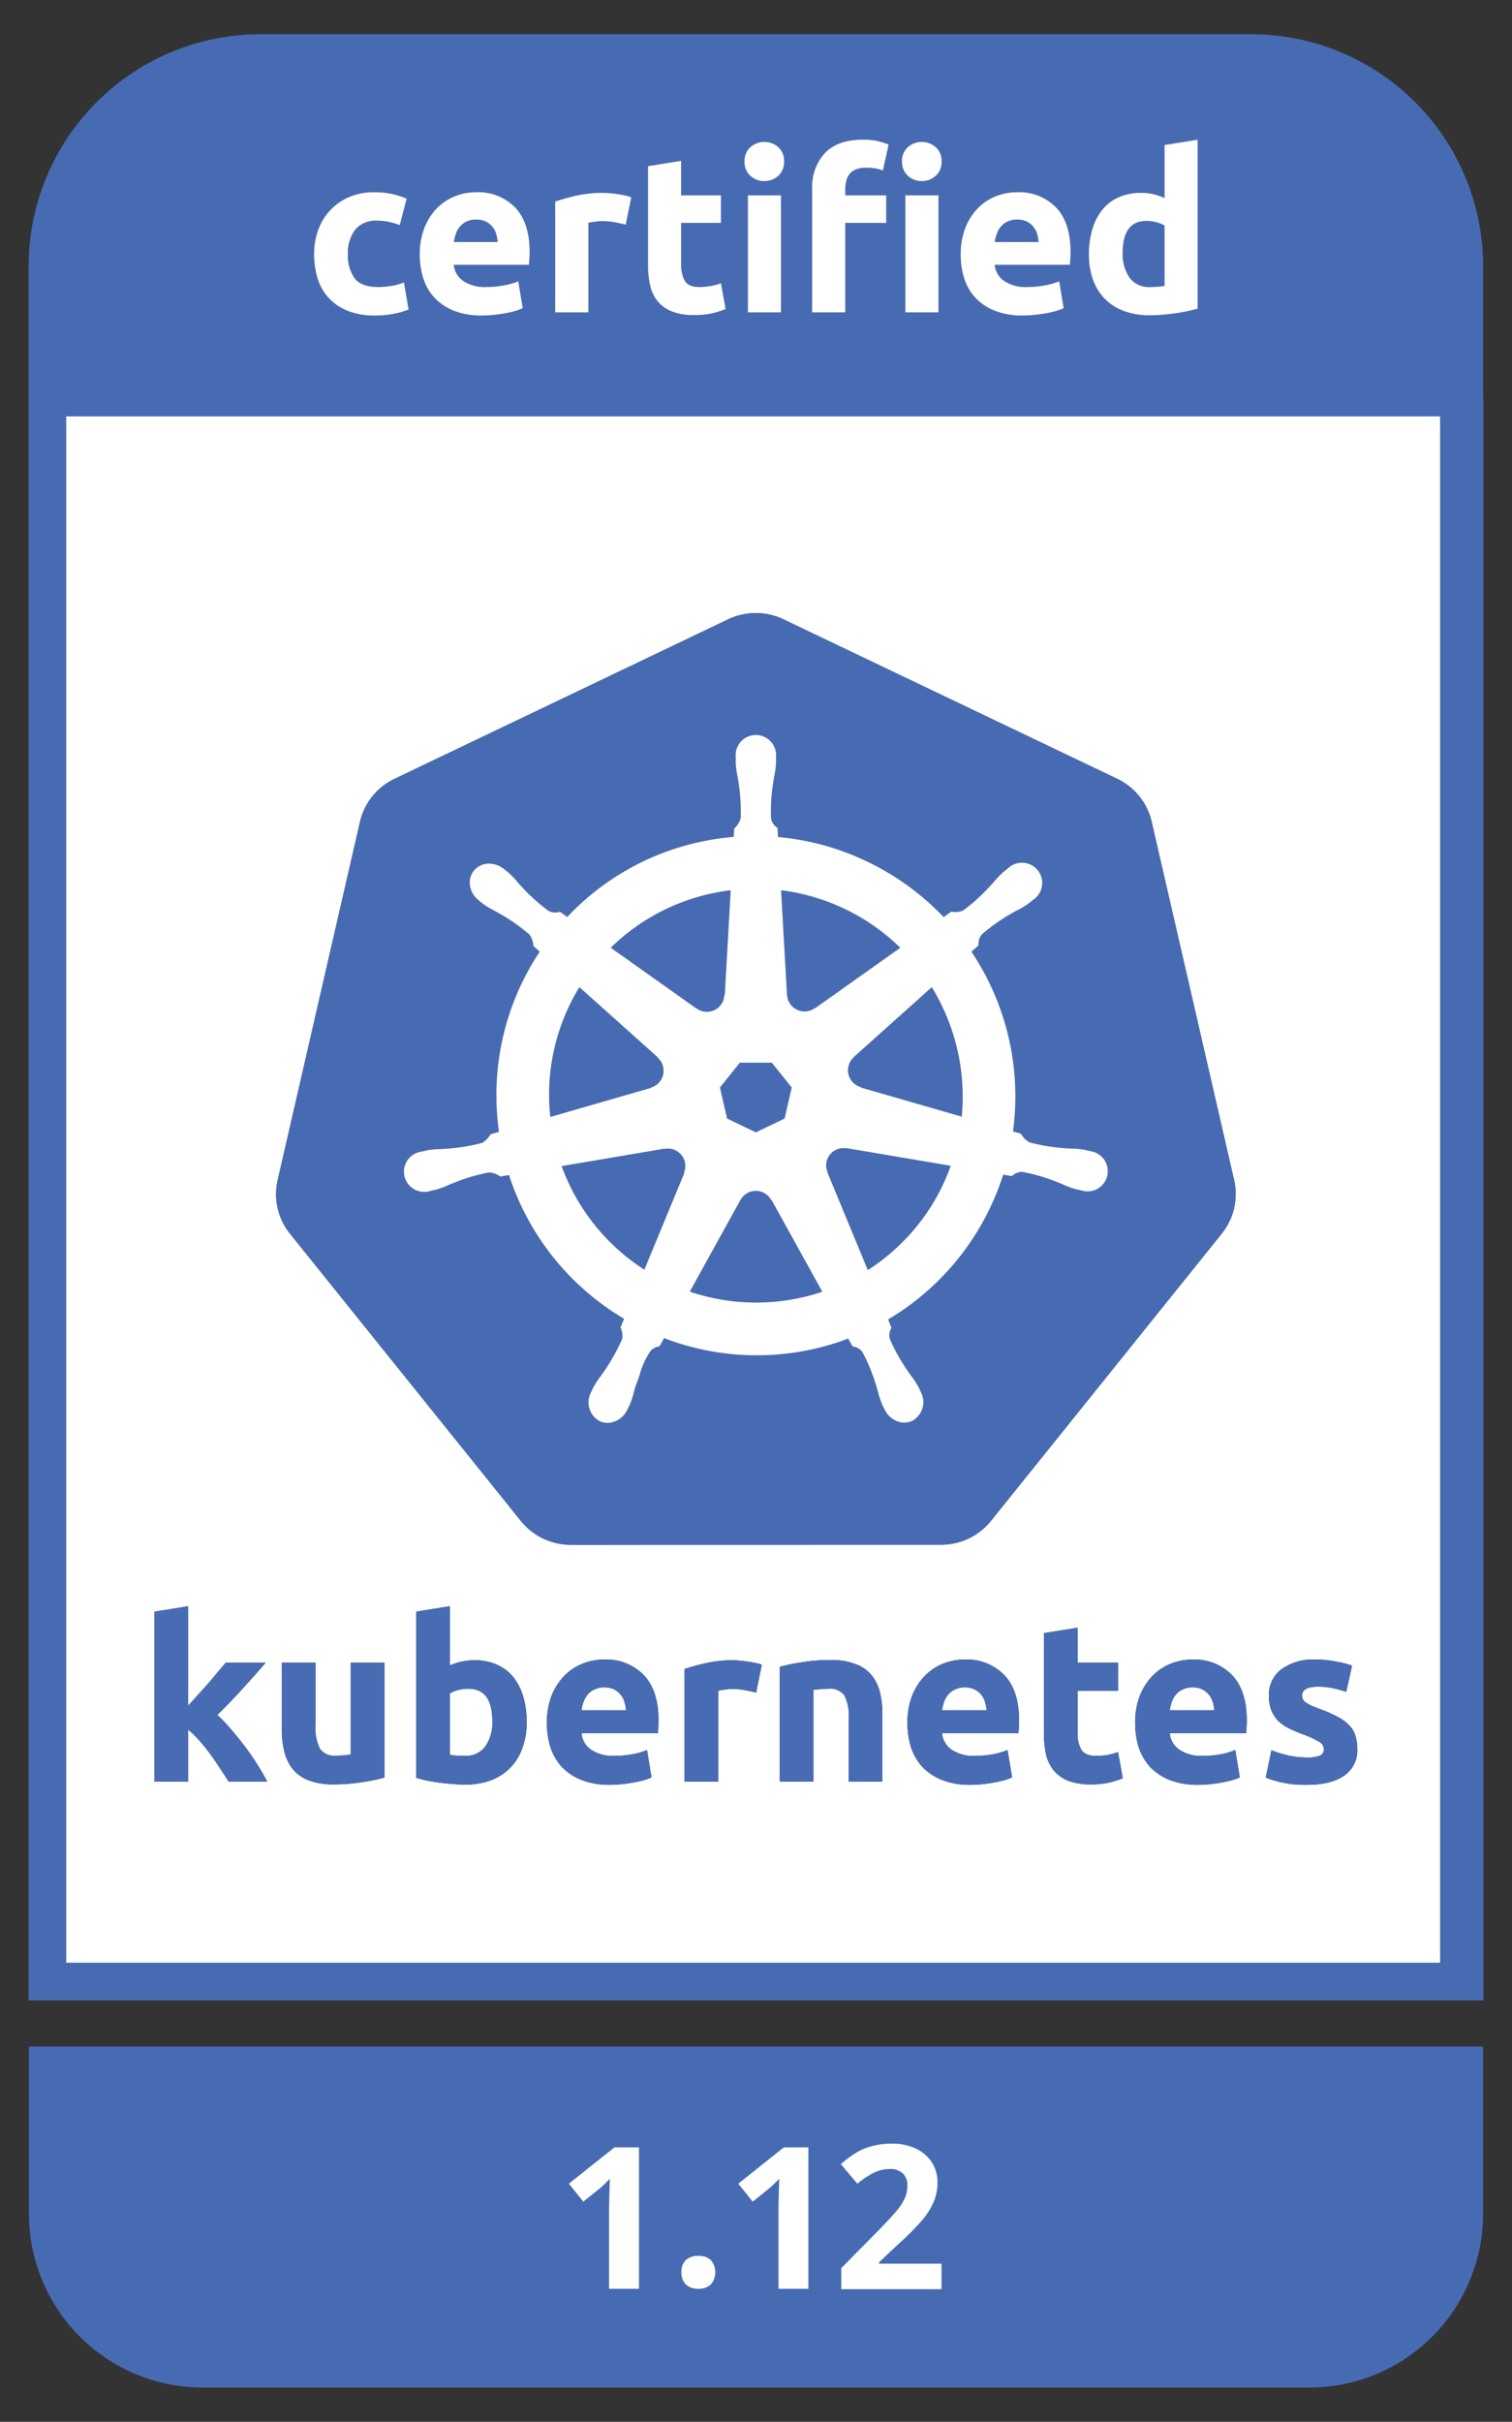 <svg xmlns="http://www.w3.org/2000/svg" viewBox="0 0 298 477"><rect x="0" y="0" width="298" height="477" fill="#333333" stroke="none"/><defs><style>.cls-1{fill:#476bb3;}.cls-2{fill:#fff;}.cls-3{fill:#476cb4;}</style></defs><title>certified-kubernetes-1.12-pantone</title><g id="Layer_2" data-name="Layer 2"><path class="cls-1" d="M292.354,78.13h-.045V52.324A45.717,45.717,0,0,0,246.726,6.741H51.229A45.717,45.717,0,0,0,5.646,52.324V393.999H292.354ZM147.395,61.531V38.471h6.532V61.531Zm31.039,0V38.471h6.532V61.531Zm36.878-16.462a11.022,11.022,0,0,1,2.017-3.836,8.634,8.634,0,0,1,3.222-2.411,10.811,10.811,0,0,1,4.363-.833,10.269,10.269,0,0,1,2.433.263,13.194,13.194,0,0,1,2.17.745v-10.434l6.532-1.052V60.786q-.878.263-2.017.504-1.141.242-2.389.416-1.25.175-2.543.285-1.294.109-2.477.11a14.504,14.504,0,0,1-5.086-.833,10.204,10.204,0,0,1-3.77-2.389,10.354,10.354,0,0,1-2.345-3.77,14.369,14.369,0,0,1-.811-4.976A17.024,17.024,0,0,1,215.312,45.069Zm-25.029-.263A11.511,11.511,0,0,1,192.76,40.97a10.305,10.305,0,0,1,3.529-2.324,11.054,11.054,0,0,1,4.099-.789,10.19,10.19,0,0,1,7.76,3.003q2.849,3.003,2.85,8.834,0,.57-.044,1.25-.044.68-.088,1.205H196.048a4.339,4.339,0,0,0,1.885,3.201,7.578,7.578,0,0,0,4.472,1.183,18.888,18.888,0,0,0,3.529-.329,13.299,13.299,0,0,0,2.828-.811l.877,5.305a9.028,9.028,0,0,1-1.403.526,18.296,18.296,0,0,1-1.951.46q-1.075.197-2.302.329a23.015,23.015,0,0,1-2.455.131,14.525,14.525,0,0,1-5.414-.921A10.536,10.536,0,0,1,192.3,58.704a9.998,9.998,0,0,1-2.236-3.792,15.017,15.017,0,0,1-.723-4.735A14.096,14.096,0,0,1,190.283,44.806ZM178.938,28.98a4.159,4.159,0,0,1,5.481,0,3.589,3.589,0,0,1,1.162,2.828,3.587,3.587,0,0,1-1.162,2.828,4.16,4.16,0,0,1-5.481,0,3.584,3.584,0,0,1-1.162-2.828A3.585,3.585,0,0,1,178.938,28.98ZM160.065,37.243a9.836,9.836,0,0,1,2.521-7.102q2.521-2.631,7.475-2.631a12.659,12.659,0,0,1,3.047.307,14.748,14.748,0,0,1,2.039.658l-1.14,5.129a6.254,6.254,0,0,0-1.556-.438,11.351,11.351,0,0,0-1.731-.132,5.324,5.324,0,0,0-1.995.329,3.079,3.079,0,0,0-1.271.899,3.477,3.477,0,0,0-.658,1.359,7.056,7.056,0,0,0-.197,1.71V38.471h8.067v5.436h-8.067V61.531h-6.532Zm-12.165-8.264a4.158,4.158,0,0,1,5.48,0,3.587,3.587,0,0,1,1.162,2.828,3.585,3.585,0,0,1-1.162,2.828,4.159,4.159,0,0,1-5.48,0,3.583,3.583,0,0,1-1.162-2.828A3.584,3.584,0,0,1,147.9,28.98ZM127.711,32.728l6.532-1.052V38.471h7.847v5.436h-7.847V52.018a6.45,6.45,0,0,0,.723,3.288q.723,1.228,2.915,1.227a12.464,12.464,0,0,0,2.17-.197,11.136,11.136,0,0,0,2.039-.548l.921,5.086a18.476,18.476,0,0,1-2.63.833,15.331,15.331,0,0,1-3.551.351,11.688,11.688,0,0,1-4.428-.723,6.944,6.944,0,0,1-2.806-2.017,7.502,7.502,0,0,1-1.469-3.135,18.477,18.477,0,0,1-.416-4.077ZM109.43,39.699a39.288,39.288,0,0,1,4.143-1.162,23.883,23.883,0,0,1,5.327-.548q.526,0,1.272.066.745.066,1.49.175.745.11,1.491.263a7.096,7.096,0,0,1,1.271.373l-1.096,5.392q-.877-.219-2.06-.46a12.776,12.776,0,0,0-2.543-.241,11.873,11.873,0,0,0-1.469.11,8.632,8.632,0,0,0-1.293.241V61.531H109.43ZM83.673,44.806A11.507,11.507,0,0,1,86.151,40.97a10.3,10.3,0,0,1,3.529-2.324,11.051,11.051,0,0,1,4.099-.789,10.191,10.191,0,0,1,7.76,3.003q2.849,3.003,2.849,8.834,0,.57-.044,1.25-.044.68-.088,1.205H89.439a4.338,4.338,0,0,0,1.885,3.201,7.576,7.576,0,0,0,4.472,1.183,18.884,18.884,0,0,0,3.529-.329,13.293,13.293,0,0,0,2.828-.811l.877,5.305a9.028,9.028,0,0,1-1.403.526,18.308,18.308,0,0,1-1.951.46q-1.075.197-2.302.329a23.017,23.017,0,0,1-2.455.131,14.528,14.528,0,0,1-5.414-.921,10.534,10.534,0,0,1-3.814-2.521,10,10,0,0,1-2.236-3.792,15.019,15.019,0,0,1-.723-4.735A14.096,14.096,0,0,1,83.673,44.806Zm-20.956.482a11.029,11.029,0,0,1,6.072-6.466,12.298,12.298,0,0,1,4.998-.965,16.132,16.132,0,0,1,3.376.329,16.47,16.47,0,0,1,2.981.943l-1.359,5.217a16.504,16.504,0,0,0-2.017-.614,10.537,10.537,0,0,0-2.455-.263,5.175,5.175,0,0,0-4.318,1.797,7.4,7.4,0,0,0-1.425,4.735,7.662,7.662,0,0,0,1.337,4.822q1.337,1.71,4.669,1.71a15.952,15.952,0,0,0,2.543-.219,10.771,10.771,0,0,0,2.499-.701l.921,5.349a15.32,15.32,0,0,1-2.849.833,18.827,18.827,0,0,1-3.77.351,14.195,14.195,0,0,1-5.436-.943,10.231,10.231,0,0,1-3.748-2.565,9.993,9.993,0,0,1-2.148-3.836,16.264,16.264,0,0,1-.679-4.8A13.583,13.583,0,0,1,62.717,45.288ZM13.043,386.58V82.007H283.832v304.573Z"/><path class="cls-2" d="M122.308,333.771a3.732,3.732,0,0,0-1.291-1.024,4.068,4.068,0,0,0-1.915-.401,4.239,4.239,0,0,0-1.915.401,3.72,3.72,0,0,0-1.336.98,4.765,4.765,0,0,0-.846,1.47,10.266,10.266,0,0,0-.401,1.648h8.773a6.221,6.221,0,0,0-.312-1.648A3.673,3.673,0,0,0,122.308,333.771Z"/><path class="cls-2" d="M193.368,333.771a3.733,3.733,0,0,0-1.291-1.024,4.069,4.069,0,0,0-1.915-.401,4.239,4.239,0,0,0-1.915.401,3.72,3.72,0,0,0-1.336.98,4.763,4.763,0,0,0-.846,1.47,10.26,10.26,0,0,0-.401,1.648h8.773a6.221,6.221,0,0,0-.312-1.648A3.673,3.673,0,0,0,193.368,333.771Z"/><path class="cls-2" d="M92.314,332.614a8.085,8.085,0,0,0-2.049.267,5.788,5.788,0,0,0-1.603.668V345.617q.49.089,1.247.178.757.044,1.648.045a4.768,4.768,0,0,0,4.097-1.87,8.13,8.13,0,0,0,1.38-4.943Q97.035,332.614,92.314,332.614Z"/><path class="cls-2" d="M238.248,333.771a3.732,3.732,0,0,0-1.291-1.024,4.069,4.069,0,0,0-1.915-.401,4.239,4.239,0,0,0-1.915.401,3.719,3.719,0,0,0-1.336.98,4.767,4.767,0,0,0-.846,1.47,10.273,10.273,0,0,0-.401,1.648h8.773a6.221,6.221,0,0,0-.312-1.648A3.673,3.673,0,0,0,238.248,333.771Z"/><path class="cls-2" d="M13.043,82.007v304.573H283.832V82.007ZM102.662,299.568,57.153,242.985q-.382-.478-.715-.992a12.385,12.385,0,0,1-1.707-9.561l16.221-70.567a12.49,12.49,0,0,1,6.803-8.459L143.504,121.99a12.671,12.671,0,0,1,10.915,0l65.757,31.399a12.49,12.49,0,0,1,6.803,8.459l16.246,70.567a12.393,12.393,0,0,1-2.43,10.553l-45.492,56.592a12.612,12.612,0,0,1-9.83,4.684l-72.98.017A12.612,12.612,0,0,1,102.662,299.568Zm-57.605,51.348q-.713-1.158-1.648-2.538-.891-1.425-1.915-2.806A32.36,32.36,0,0,0,39.312,342.856a16.981,16.981,0,0,0-2.227-2.182v10.242H30.45V317.428l6.635-1.069v19.594q.98-1.069,2.004-2.227,1.069-1.158,2.049-2.271.98-1.158,1.826-2.182.891-1.024,1.514-1.781H52.36q-2.36,2.717-4.631,5.21-2.227,2.449-4.899,5.077a29.19,29.19,0,0,1,2.761,2.895q1.425,1.648,2.761,3.429t2.449,3.563q1.113,1.781,1.87,3.251Zm30.699-.802a34.674,34.674,0,0,1-4.364.891,34.107,34.107,0,0,1-5.611.445,13.502,13.502,0,0,1-4.988-.802,7.651,7.651,0,0,1-3.117-2.227,8.975,8.975,0,0,1-1.648-3.474,18.561,18.561,0,0,1-.49-4.409v-13.048h6.635v12.246a9.491,9.491,0,0,0,.846,4.631,3.366,3.366,0,0,0,3.162,1.425q.712,0,1.514-.045.802-.089,1.425-.178V327.492h6.635Zm27.202-5.834a10.473,10.473,0,0,1-2.36,3.874,10.71,10.71,0,0,1-3.83,2.494,14.728,14.728,0,0,1-5.166.846q-1.202,0-2.538-.134-1.292-.089-2.583-.267-1.247-.178-2.405-.401-1.158-.267-2.049-.534v-32.731l6.635-1.069v11.667a12.431,12.431,0,0,1,2.316-.757,11.898,11.898,0,0,1,2.583-.267,10.347,10.347,0,0,1,4.409.891,8.428,8.428,0,0,1,3.206,2.449,11.08,11.08,0,0,1,1.959,3.874,17.334,17.334,0,0,1,.668,4.988A14.455,14.455,0,0,1,102.958,344.281Zm26.787-4.097q-.045.668-.089,1.202H114.604a4.409,4.409,0,0,0,1.915,3.251,7.696,7.696,0,0,0,4.542,1.202,20.133,20.133,0,0,0,3.563-.312,14.307,14.307,0,0,0,2.895-.846l.891,5.388a9.166,9.166,0,0,1-1.425.534,15.572,15.572,0,0,1-2.004.445q-1.069.223-2.316.356a23.396,23.396,0,0,1-2.494.134,14.939,14.939,0,0,1-5.522-.935,11.131,11.131,0,0,1-3.874-2.538,10.778,10.778,0,0,1-2.271-3.874,15.698,15.698,0,0,1-.713-4.809h0a14.454,14.454,0,0,1,.935-5.433,11.925,11.925,0,0,1,2.538-3.919,10.52,10.52,0,0,1,3.563-2.36,11.397,11.397,0,0,1,4.186-.802,10.308,10.308,0,0,1,7.882,3.073q2.895,3.028,2.895,8.951Q129.789,339.472,129.744,340.184Zm19.282-6.813q-.891-.223-2.093-.445a11.898,11.898,0,0,0-2.583-.267,10.477,10.477,0,0,0-1.514.134,7.524,7.524,0,0,0-1.291.223v17.902h-6.635V328.739a37.301,37.301,0,0,1,4.186-1.158,23.644,23.644,0,0,1,5.433-.579,11.326,11.326,0,0,1,1.291.089,13.16,13.16,0,0,1,1.514.178,13.498,13.498,0,0,1,1.514.267,6.18,6.18,0,0,1,1.291.356Zm24.888,17.546H167.279v-12.425a8.945,8.945,0,0,0-.846-4.542,3.451,3.451,0,0,0-3.162-1.336,13.754,13.754,0,0,0-1.514.089q-.802.045-1.425.134v18.08h-6.635V328.294a34.685,34.685,0,0,1,4.364-.891,34.106,34.106,0,0,1,5.611-.445,13.147,13.147,0,0,1,4.943.802,7.279,7.279,0,0,1,3.162,2.182,8.589,8.589,0,0,1,1.648,3.384,18.011,18.011,0,0,1,.49,4.364Zm26.89-10.732q-.045.668-.089,1.202H185.664a4.409,4.409,0,0,0,1.915,3.251,7.696,7.696,0,0,0,4.542,1.202,20.134,20.134,0,0,0,3.563-.312,14.308,14.308,0,0,0,2.895-.846l.891,5.388a9.164,9.164,0,0,1-1.425.534,15.568,15.568,0,0,1-2.004.445q-1.069.223-2.316.356a23.398,23.398,0,0,1-2.494.134,14.939,14.939,0,0,1-5.522-.935,11.131,11.131,0,0,1-3.874-2.538,10.778,10.778,0,0,1-2.271-3.874,15.696,15.696,0,0,1-.713-4.809,14.454,14.454,0,0,1,.935-5.433,11.925,11.925,0,0,1,2.538-3.919,10.52,10.52,0,0,1,3.563-2.36,11.397,11.397,0,0,1,4.186-.802,10.308,10.308,0,0,1,7.882,3.073q2.895,3.028,2.895,8.951Q200.849,339.472,200.805,340.184Zm17.812,10.91a15.566,15.566,0,0,1-3.607.356,12.208,12.208,0,0,1-4.498-.713,7.345,7.345,0,0,1-2.85-2.048,8.03,8.03,0,0,1-1.514-3.206,19.801,19.801,0,0,1-.401-4.142V321.659h0l6.635-1.069v6.902h7.971v5.522h-7.971v8.238a6.723,6.723,0,0,0,.713,3.34q.757,1.247,2.984,1.247a13.797,13.797,0,0,0,2.182-.178,12.532,12.532,0,0,0,2.093-.579l.935,5.166A18.882,18.882,0,0,1,218.617,351.094Zm27.068-10.91q-.045.668-.089,1.202H230.544a4.409,4.409,0,0,0,1.915,3.251,7.696,7.696,0,0,0,4.542,1.202,20.133,20.133,0,0,0,3.563-.312,14.308,14.308,0,0,0,2.895-.846l.891,5.388a9.166,9.166,0,0,1-1.425.534A15.568,15.568,0,0,1,240.92,351.05q-1.069.223-2.316.356a23.398,23.398,0,0,1-2.494.134,14.939,14.939,0,0,1-5.522-.935,11.131,11.131,0,0,1-3.874-2.538A10.778,10.778,0,0,1,224.443,344.192a15.696,15.696,0,0,1-.713-4.809,14.454,14.454,0,0,1,.935-5.433,11.926,11.926,0,0,1,2.538-3.919,10.52,10.52,0,0,1,3.563-2.36,11.397,11.397,0,0,1,4.186-.802,10.308,10.308,0,0,1,7.882,3.073q2.895,3.028,2.895,8.951Q245.729,339.472,245.685,340.184Zm19.193,9.574q-2.583,1.781-7.348,1.781a21.465,21.465,0,0,1-5.21-.534,21.155,21.155,0,0,1-2.85-.891l1.113-5.388a23.486,23.486,0,0,0,3.474,1.069,17.903,17.903,0,0,0,3.518.356,6.624,6.624,0,0,0,2.583-.356,1.376,1.376,0,0,0,.757-1.38,1.643,1.643,0,0,0-.98-1.38,17.148,17.148,0,0,0-2.984-1.38q-1.559-.579-2.85-1.202a8.768,8.768,0,0,1-2.138-1.47,6.271,6.271,0,0,1-1.38-2.093,7.667,7.667,0,0,1-.49-2.895,6.26,6.26,0,0,1,2.449-5.21,10.655,10.655,0,0,1,6.724-1.915,20.406,20.406,0,0,1,4.097.401,17.914,17.914,0,0,1,3.117.802l-1.158,5.166a23.793,23.793,0,0,0-2.538-.713,13.377,13.377,0,0,0-3.028-.312q-3.117 0-3.117,1.737a1.793,1.793,0,0,0,.134.712,1.667,1.667,0,0,0,.534.623q.401.267,1.069.623.713.312,1.781.713a25.179,25.179,0,0,1,3.607,1.603,7.564,7.564,0,0,1,2.227,1.692,4.737,4.737,0,0,1,1.158,2.004,8.488,8.488,0,0,1,.356,2.583A5.939,5.939,0,0,1,264.877,349.759Z"/><path class="cls-1" d="M97.79,46.056a4.067,4.067,0,0,0-.745-1.403,3.979,3.979,0,0,0-1.271-1.008,4.142,4.142,0,0,0-1.907-.394,4.386,4.386,0,0,0-1.885.373,3.901,3.901,0,0,0-1.315.986,4.417,4.417,0,0,0-.811,1.425,9.309,9.309,0,0,0-.416,1.644h8.637A6.791,6.791,0,0,0,97.79,46.056Z"/><path class="cls-1" d="M226.667,56.533q.876,0,1.622-.066.746-.066,1.228-.154V44.434a5.693,5.693,0,0,0-1.6-.658,7.718,7.718,0,0,0-1.995-.263q-4.647,0-4.647,6.313a8,8,0,0,0,1.36,4.866A4.692,4.692,0,0,0,226.667,56.533Z"/><path class="cls-1" d="M204.4,46.056a4.069,4.069,0,0,0-.746-1.403,3.975,3.975,0,0,0-1.271-1.008,4.142,4.142,0,0,0-1.907-.394,4.387,4.387,0,0,0-1.885.373,3.897,3.897,0,0,0-1.315.986,4.407,4.407,0,0,0-.811,1.425,9.342,9.342,0,0,0-.417,1.644h8.637A6.791,6.791,0,0,0,204.4,46.056Z"/><path class="cls-2" d="M64.734,58.638a10.231,10.231,0,0,0,3.748,2.565,14.195,14.195,0,0,0,5.436.943,18.827,18.827,0,0,0,3.77-.351,15.32,15.32,0,0,0,2.849-.833L79.618,55.613a10.771,10.771,0,0,1-2.499.701,15.952,15.952,0,0,1-2.543.219q-3.332,0-4.669-1.71a7.662,7.662,0,0,1-1.337-4.822,7.4,7.4,0,0,1,1.425-4.735,5.175,5.175,0,0,1,4.318-1.797,10.537,10.537,0,0,1,2.455.263,16.504,16.504,0,0,1,2.017.614l1.359-5.217a16.47,16.47,0,0,0-2.981-.943,16.132,16.132,0,0,0-3.376-.329,12.298,12.298,0,0,0-4.998.965,11.029,11.029,0,0,0-6.072,6.466,13.583,13.583,0,0,0-.811,4.713,16.264,16.264,0,0,0,.679,4.8A9.993,9.993,0,0,0,64.734,58.638Z"/><path class="cls-2" d="M85.69,58.704a10.534,10.534,0,0,0,3.814,2.521,14.528,14.528,0,0,0,5.414.921,23.017,23.017,0,0,0,2.455-.131q1.227-.132,2.302-.329a18.308,18.308,0,0,0,1.951-.46,9.028,9.028,0,0,0,1.403-.526l-.877-5.305a13.293,13.293,0,0,1-2.828.811,18.884,18.884,0,0,1-3.529.329,7.576,7.576,0,0,1-4.472-1.183,4.338,4.338,0,0,1-1.885-3.201h14.818q.043-.526.088-1.205.043-.679.044-1.25,0-5.83-2.849-8.834a10.191,10.191,0,0,0-7.76-3.003,11.051,11.051,0,0,0-4.099.789A10.3,10.3,0,0,0,86.151,40.97a11.507,11.507,0,0,0-2.477,3.836,14.096,14.096,0,0,0-.942,5.37,15.019,15.019,0,0,0,.723,4.735A10,10,0,0,0,85.69,58.704ZM89.855,46.034a4.417,4.417,0,0,1,.811-1.425,3.901,3.901,0,0,1,1.315-.986,4.386,4.386,0,0,1,1.885-.373,4.142,4.142,0,0,1,1.907.394,3.979,3.979,0,0,1,1.271,1.008,4.067,4.067,0,0,1,.745,1.403,6.791,6.791,0,0,1,.285,1.622H89.439A9.309,9.309,0,0,1,89.855,46.034Z"/><path class="cls-2" d="M115.962,43.907a8.632,8.632,0,0,1,1.293-.241,11.873,11.873,0,0,1,1.469-.11,12.776,12.776,0,0,1,2.543.241q1.184.242,2.06.46l1.096-5.392a7.096,7.096,0,0,0-1.271-.373q-.746-.153-1.491-.263-.746-.109-1.49-.175-.746-.066-1.272-.066a23.883,23.883,0,0,0-5.327.548,39.288,39.288,0,0,0-4.143,1.162V61.531h6.532Z"/><path class="cls-2" d="M129.597,59.318a6.944,6.944,0,0,0,2.806,2.017,11.688,11.688,0,0,0,4.428.723,15.331,15.331,0,0,0,3.551-.351,18.476,18.476,0,0,0,2.63-.833l-.921-5.086a11.136,11.136,0,0,1-2.039.548,12.464,12.464,0,0,1-2.17.197q-2.193,0-2.915-1.227a6.45,6.45,0,0,1-.723-3.288V43.907h7.847V38.471h-7.847V31.676l-6.532,1.052V52.106a18.477,18.477,0,0,0,.416,4.077A7.502,7.502,0,0,0,129.597,59.318Z"/><path class="cls-2" d="M150.64,35.665a3.995,3.995,0,0,0,2.74-1.03,3.585,3.585,0,0,0,1.162-2.828,3.587,3.587,0,0,0-1.162-2.828,4.158,4.158,0,0,0-5.48,0,3.584,3.584,0,0,0-1.162,2.828,3.583,3.583,0,0,0,1.162,2.828A3.994,3.994,0,0,0,150.64,35.665Z"/><rect class="cls-2" x="147.395" y="38.471" width="6.532" height="23.06"/><path class="cls-2" d="M166.597,43.907h8.067V38.471h-8.067V37.331a7.056,7.056,0,0,1,.197-1.71,3.477,3.477,0,0,1,.658-1.359,3.079,3.079,0,0,1,1.271-.899,5.324,5.324,0,0,1,1.995-.329,11.351,11.351,0,0,1,1.731.132,6.254,6.254,0,0,1,1.556.438l1.14-5.129a14.748,14.748,0,0,0-2.039-.658,12.659,12.659,0,0,0-3.047-.307q-4.955,0-7.475,2.631a9.836,9.836,0,0,0-2.521,7.102V61.531h6.532Z"/><path class="cls-2" d="M181.678,35.665a3.997,3.997,0,0,0,2.74-1.03,3.587,3.587,0,0,0,1.162-2.828,3.589,3.589,0,0,0-1.162-2.828,4.159,4.159,0,0,0-5.481,0,3.585,3.585,0,0,0-1.162,2.828,3.584,3.584,0,0,0,1.162,2.828A3.995,3.995,0,0,0,181.678,35.665Z"/><rect class="cls-2" x="178.434" y="38.471" width="6.532" height="23.06"/><path class="cls-2" d="M192.3,58.704a10.536,10.536,0,0,0,3.814,2.521,14.525,14.525,0,0,0,5.414.921,23.015,23.015,0,0,0,2.455-.131q1.227-.132,2.302-.329a18.296,18.296,0,0,0,1.951-.46,9.028,9.028,0,0,0,1.403-.526l-.877-5.305a13.299,13.299,0,0,1-2.828.811,18.888,18.888,0,0,1-3.529.329,7.578,7.578,0,0,1-4.472-1.183,4.339,4.339,0,0,1-1.885-3.201h14.818q.044-.526.088-1.205.044-.679.044-1.25,0-5.83-2.85-8.834a10.19,10.19,0,0,0-7.76-3.003,11.054,11.054,0,0,0-4.099.789A10.305,10.305,0,0,0,192.76,40.97a11.511,11.511,0,0,0-2.477,3.836,14.096,14.096,0,0,0-.942,5.37,15.017,15.017,0,0,0,.723,4.735A9.998,9.998,0,0,0,192.3,58.704Zm4.165-12.67a4.407,4.407,0,0,1,.811-1.425,3.897,3.897,0,0,1,1.315-.986,4.387,4.387,0,0,1,1.885-.373,4.142,4.142,0,0,1,1.907.394,3.975,3.975,0,0,1,1.271,1.008,4.069,4.069,0,0,1,.746,1.403,6.791,6.791,0,0,1,.285,1.622h-8.637A9.342,9.342,0,0,1,196.465,46.034Z"/><path class="cls-2" d="M217.767,58.879a10.204,10.204,0,0,0,3.77,2.389,14.504,14.504,0,0,0,5.086.833q1.183,0,2.477-.11,1.293-.11,2.543-.285,1.249-.176,2.389-.416,1.14-.24,2.017-.504V27.511l-6.532,1.052v10.434a13.194,13.194,0,0,0-2.17-.745,10.269,10.269,0,0,0-2.433-.263,10.811,10.811,0,0,0-4.363.833,8.634,8.634,0,0,0-3.222,2.411,11.022,11.022,0,0,0-2.017,3.836,17.024,17.024,0,0,0-.701,5.064,14.369,14.369,0,0,0,.811,4.976A10.354,10.354,0,0,0,217.767,58.879ZM225.921,43.513a7.718,7.718,0,0,1,1.995.263,5.693,5.693,0,0,1,1.6.658V56.314q-.483.088-1.228.154-.746.066-1.622.066a4.692,4.692,0,0,1-4.033-1.841,8,8,0,0,1-1.36-4.866Q221.274,43.513,225.921,43.513Z"/><path class="cls-1" d="M180.949,241.201a40.54,40.54,0,0,0,6.433-11.586l-20.434-3.455-.033.043-.02-.004a3.435,3.435,0,0,0-3.772,4.738l.008.018-.026.034,7.932,19.159A40.325,40.325,0,0,0,180.949,241.201Z"/><path class="cls-1" d="M175.109,247.219l.032-.027Z"/><path class="cls-1" d="M179.876,242.547l.066-.077Z"/><path class="cls-1" d="M114.194,194.433a40.5,40.5,0,0,0-5.73,25.56l19.754-5.702.017-.068.019-.005a3.435,3.435,0,0,0,1.349-5.904l-.015-.013.017-.084Z"/><path class="cls-1" d="M167.22,210.037a3.428,3.428,0,0,0,2.44,4.081l.02.005.018.084,19.853,5.718a41.241,41.241,0,0,0-5.906-25.484l-15.327,13.717.008.042-.014.013A3.398,3.398,0,0,0,167.22,210.037Z"/><path class="cls-1" d="M126.994,250.073l7.848-18.965-.059-.076.008-.018a3.437,3.437,0,0,0-3.106-4.788l-.043-0a3.531,3.531,0,0,0-.632.058l-.02.004-.033-.042-20.257,3.438a40.722,40.722,0,0,0,16.294,20.39Z"/><path class="cls-1" d="M158.106,255.531c1.356-.308,2.688-.679,3.961-1.104l-9.985-18.043h-.078l-.009-.018a3.467,3.467,0,0,0-3.022-1.809c-.042,0-.083 0-.126.002a3.452,3.452,0,0,0-2.906,1.815l-.009.018H145.915l-9.96,18.009A40.768,40.768,0,0,0,158.106,255.531Z"/><polygon class="cls-1" points="145.819 209.307 141.895 214.192 143.301 220.299 148.973 223.027 154.628 220.307 156.034 214.2 152.12 209.307 145.819 209.307"/><path class="cls-1" d="M172.382,249.291l.104-.072Z"/><path class="cls-1" d="M166.663,179.108a40.604,40.604,0,0,0-12.717-3.76l1.166,20.55.017.009.001.02a3.441,3.441,0,0,0,5.463,2.624l.015-.011.06.025,16.77-11.889A40.858,40.858,0,0,0,166.663,179.108Z"/><path class="cls-1" d="M120.377,186.666l16.877,11.964.034-.017.016.012a3.437,3.437,0,0,0,5.455-2.632l.001-.02.084-.042,1.165-20.584a41.615,41.615,0,0,0-4.153.718A40.607,40.607,0,0,0,120.377,186.666Z"/><path class="cls-1" d="M177.631,244.941l-.023.022Z"/><path class="cls-1" d="M185.472,304.244a12.612,12.612,0,0,0,9.83-4.684l45.492-56.592a12.393,12.393,0,0,0,2.43-10.553l-16.246-70.567a12.49,12.49,0,0,0-6.803-8.459L154.418,121.99a12.671,12.671,0,0,0-10.915,0L77.755,153.405a12.49,12.49,0,0,0-6.803,8.459L54.731,232.432a12.385,12.385,0,0,0,1.707,9.561q.333.513.715.992l45.509,56.583a12.612,12.612,0,0,0,9.83,4.692Zm-63.178-42.781-.005-.013.005-.012.703-1.688a51.265,51.265,0,0,1-22.676-28.314l-1.698.291-.011-.006c-.052-.029-.11-.063-.174-.1a3.91,3.91,0,0,0-2.069-.695,36.301,36.301,0,0,0-6.732,1.973l-.121.044c-.406.155-.79.32-1.162.48a16.601,16.601,0,0,1-2.372.874c-.201.054-.46.109-.711.162-.106.022-.211.044-.308.066a.269.269,0,0,0-.032.011.335.335,0,0,1-.044.014l-.033.005a.194.194,0,0,0-.026.004,3.983,3.983,0,1,1-1.764-7.735l.028-.008.031-.009.015-.003.02-.005c.097-.023.202-.049.31-.075.26-.064.529-.129.742-.169a16.074,16.074,0,0,1,2.492-.234c.414-.016.843-.033,1.287-.07l.094-.01a36.418,36.418,0,0,0,6.954-1.149,4.636,4.636,0,0,0,1.515-1.487c.055-.073.108-.143.159-.208l.006-.009.011-.003,1.62-.471a50.961,50.961,0,0,1,8.024-35.473l-1.249-1.116-.002-.012c-.008-.053-.018-.114-.027-.181a3.923,3.923,0,0,0-.754-2.072,36.986,36.986,0,0,0-5.845-4.106c-.382-.225-.758-.425-1.123-.618a16.142,16.142,0,0,1-2.142-1.292c-.172-.127-.384-.301-.588-.469-.078-.065-.156-.129-.229-.187l-.026-.018-.033-.024a4.635,4.635,0,0,1-1.712-2.849,3.753,3.753,0,0,1,.739-3,3.803,3.803,0,0,1,3.016-1.403c.049,0,.099.001.148.002a4.735,4.735,0,0,1,2.761,1.042c.073.058.154.121.237.186.217.17.463.362.638.512a16.491,16.491,0,0,1,1.749,1.809c.267.307.543.625.844.944l.068.069a36.414,36.414,0,0,0,5.232,4.719,2.716,2.716,0,0,0,2.034.264c.094-.015.188-.029.281-.042l.013-.002.011.008c.233.172.972.702,1.396.992a50.647,50.647,0,0,1,25.712-14.679,51.353,51.353,0,0,1,7.089-1.091l.093-1.649.009-.009a4.267,4.267,0,0,0,1.268-2.018,36.53,36.53,0,0,0-.429-7.06l-.008-.068c-.062-.434-.139-.849-.213-1.249a16.3,16.3,0,0,1-.326-2.495c-.008-.193-.002-.437.003-.672.002-.116.005-.231.006-.339-.001-.015-.003-.031-.005-.047-.002-.021-.004-.041-.004-.062a3.99,3.99,0,1,1,7.937,0c.001.117.004.247.006.381.006.26.011.529.003.738a16.298,16.298,0,0,1-.326,2.496c-.075.401-.151.815-.213,1.249l-.026.209a35.928,35.928,0,0,0-.42,6.922,2.715,2.715,0,0,0,1.063,1.748c.073.066.144.131.215.198l.01.01v.013c.012.297.057,1.218.09,1.728a51.036,51.036,0,0,1,17.809,4.953,51.582,51.582,0,0,1,14.831,10.817l1.483-1.058.012.001c.06.003.129.009.205.014a3.907,3.907,0,0,0,2.164-.271,35.987,35.987,0,0,0,5.164-4.659l.135-.137c.294-.313.568-.626.832-.928a16.874,16.874,0,0,1,1.768-1.823c.174-.15.406-.331.631-.507.086-.067.17-.132.245-.192a3.99,3.99,0,1,1,4.943,6.208c-.085.069-.179.146-.275.225-.206.17-.419.346-.593.473a15.83,15.83,0,0,1-2.14,1.287c-.368.195-.749.397-1.134.623a37.103,37.103,0,0,0-5.846,4.107,2.722,2.722,0,0,0-.707,1.921c-.007.096-.013.191-.022.286l-.001.013-.01.008c-.106.098-.336.303-.602.541-.268.239-.563.503-.772.693a51.159,51.159,0,0,1,8.192,35.388l1.573.458.007.009c.033.048.072.104.114.165a3.918,3.918,0,0,0,1.569,1.53,36.507,36.507,0,0,0,6.97,1.15l.078.008c.442.037.87.053,1.284.07a16.015,16.015,0,0,1,2.493.234c.205.038.467.103.719.166.152.038.299.074.427.103a3.983,3.983,0,1,1-1.764,7.735.195.195,0,0,0-.026-.003l-.032-.005a.293.293,0,0,1-.045-.015.254.254,0,0,0-.031-.01c-.118-.026-.246-.052-.376-.078-.227-.046-.46-.093-.643-.141a16.172,16.172,0,0,1-2.35-.871c-.379-.164-.771-.334-1.185-.492l-.109-.039a36.286,36.286,0,0,0-6.746-1.977c-.078-.006-.152-.009-.225-.009a2.789,2.789,0,0,0-1.712.654c-.081.056-.161.112-.242.165l-.012.008-.014-.003c-.286-.057-1.143-.209-1.651-.289a51.255,51.255,0,0,1-22.669,28.516c.058.142.127.326.198.52a5.972,5.972,0,0,0,.44,1.033l.013.015-.007.019c-.034.093-.072.184-.109.277a2.69,2.69,0,0,0-.192,2.023,36.862,36.862,0,0,0,3.486,6.239c.246.367.497.711.741,1.042a16.169,16.169,0,0,1,1.371,2.097c.106.2.232.466.353.723.057.121.112.236.161.337a4.212,4.212,0,0,1-1.689,5.637,3.762,3.762,0,0,1-3.089.056,4.628,4.628,0,0,1-2.397-2.3c-.043-.088-.091-.185-.14-.285-.127-.254-.257-.517-.347-.725a16.499,16.499,0,0,1-.795-2.396c-.108-.392-.219-.798-.351-1.214l-.029-.089a36.419,36.419,0,0,0-2.667-6.522,2.727,2.727,0,0,0-1.717-1.12c-.092-.028-.183-.055-.274-.085l-.012-.004-.007-.011c-.066-.113-.226-.404-.395-.711-.151-.274-.313-.567-.432-.778a50.965,50.965,0,0,1-36.287-.093l-.884,1.602-.014.003a3.165,3.165,0,0,0-1.679.815,14.868,14.868,0,0,0-2.201,4.722c-.261.767-.53,1.56-.84,2.338-.133.421-.245.832-.352,1.23a16.119,16.119,0,0,1-.783,2.378c-.085.194-.207.438-.325.674-.056.112-.11.221-.159.32l-.003.014a.055.055,0,0,1-.012.016,4.445,4.445,0,0,1-3.902,2.586,3.61,3.61,0,0,1-1.572-.356,4.211,4.211,0,0,1-1.689-5.636c.055-.114.116-.247.18-.383.111-.241.227-.49.326-.677a16.455,16.455,0,0,1,1.378-2.113c.241-.33.49-.671.734-1.035a38.25,38.25,0,0,0,3.559-6.396A3.881,3.881,0,0,0,122.294,261.463Z"/><path class="cls-2" d="M119.085,270.059c-.244.364-.493.705-.734,1.035a16.455,16.455,0,0,0-1.378,2.113c-.099.188-.214.437-.326.677-.063.136-.125.269-.18.383a4.211,4.211,0,0,0,1.689,5.636,3.61,3.61,0,0,0,1.572.356,4.445,4.445,0,0,0,3.902-2.586.055.055,0,0,0,.012-.016l.003-.014c.049-.1.103-.208.159-.32.118-.235.24-.479.325-.674a16.119,16.119,0,0,0,.783-2.378c.107-.398.219-.809.352-1.23.31-.778.579-1.572.84-2.338a14.868,14.868,0,0,1,2.201-4.722,3.165,3.165,0,0,1,1.679-.815l.014-.003.884-1.602a50.965,50.965,0,0,0,36.287.093c.119.211.281.504.432.778.17.308.33.598.395.711l.007.011.012.004c.09.029.182.057.274.085a2.727,2.727,0,0,1,1.717,1.12,36.419,36.419,0,0,1,2.667,6.522l.029.089c.132.416.243.822.351,1.214a16.499,16.499,0,0,0,.795,2.396c.09.208.221.471.347.725.049.1.097.197.14.285a4.628,4.628,0,0,0,2.397,2.3,3.762,3.762,0,0,0,3.089-.056,4.212,4.212,0,0,0,1.689-5.637c-.049-.101-.104-.217-.161-.337-.122-.257-.247-.523-.353-.723a16.169,16.169,0,0,0-1.371-2.097c-.243-.332-.495-.675-.741-1.042a36.862,36.862,0,0,1-3.486-6.239,2.69,2.69,0,0,1,.192-2.023c.037-.092.075-.184.109-.277l.007-.019-.013-.015a5.972,5.972,0,0,1-.44-1.033c-.072-.195-.14-.379-.198-.52a51.255,51.255,0,0,0,22.669-28.516c.508.08,1.366.232,1.651.289l.014.003.012-.008c.081-.053.161-.109.242-.165a2.789,2.789,0,0,1,1.712-.654c.073,0,.147.002.225.009a36.286,36.286,0,0,1,6.746,1.977l.109.039c.414.159.806.329,1.185.492a16.172,16.172,0,0,0,2.35.871c.182.049.416.096.643.141.13.026.258.052.376.078a.254.254,0,0,1,.031.01.293.293,0,0,0,.045.015l.032.005a.195.195,0,0,1,.026.003,3.983,3.983,0,1,0,1.764-7.735c-.128-.029-.275-.065-.427-.103-.252-.063-.514-.128-.719-.166a16.015,16.015,0,0,0-2.493-.234c-.414-.017-.842-.033-1.284-.07l-.078-.008a36.507,36.507,0,0,1-6.97-1.15,3.918,3.918,0,0,1-1.569-1.53c-.042-.062-.08-.117-.114-.165l-.007-.009-1.573-.458a51.159,51.159,0,0,0-8.192-35.388c.209-.19.504-.453.772-.693.267-.238.496-.443.602-.541l.01-.008.001-.013c.009-.095.015-.19.022-.286a2.722,2.722,0,0,1,.707-1.921,37.103,37.103,0,0,1,5.846-4.107c.386-.227.766-.428,1.134-.623a15.83,15.83,0,0,0,2.14-1.287c.174-.128.387-.303.593-.473.096-.079.189-.156.275-.225a3.99,3.99,0,1,0-4.943-6.208c-.076.06-.159.125-.245.192-.225.176-.457.357-.631.507a16.874,16.874,0,0,0-1.768,1.823c-.264.302-.538.615-.832.928l-.135.137a35.987,35.987,0,0,1-5.164,4.659,3.907,3.907,0,0,1-2.164.271c-.076-.005-.145-.011-.205-.014l-.012-.001-1.483,1.058a51.582,51.582,0,0,0-14.831-10.817,51.036,51.036,0,0,0-17.809-4.953c-.033-.51-.078-1.431-.09-1.728v-.013l-.01-.01c-.071-.067-.142-.132-.215-.198a2.715,2.715,0,0,1-1.063-1.748,35.928,35.928,0,0,1,.42-6.922l.026-.209c.062-.434.138-.849.213-1.249a16.298,16.298,0,0,0,.326-2.496c.008-.209.003-.478-.003-.738-.002-.134-.005-.264-.006-.381a3.99,3.99,0,1,0-7.937,0c0,.021.002.041.004.062.002.016.004.032.005.047-.001.108-.004.223-.006.339-.005.235-.011.479-.003.672a16.3,16.3,0,0,0,.326,2.495c.074.401.151.816.213,1.249l.008.068a36.53,36.53,0,0,1,.429,7.06,4.267,4.267,0,0,1-1.268,2.018l-.009.009-.093,1.649a51.353,51.353,0,0,0-7.089,1.091,50.647,50.647,0,0,0-25.712,14.679c-.424-.29-1.163-.82-1.396-.992l-.011-.008-.013.002c-.093.013-.187.027-.281.042a2.716,2.716,0,0,1-2.034-.264,36.414,36.414,0,0,1-5.232-4.719l-.068-.069c-.301-.319-.577-.637-.844-.944a16.491,16.491,0,0,0-1.749-1.809c-.175-.15-.421-.342-.638-.512-.083-.065-.164-.128-.237-.186a4.735,4.735,0,0,0-2.761-1.042c-.05-.001-.099-.002-.148-.002a3.803,3.803,0,0,0-3.016,1.403,3.753,3.753,0,0,0-.739,3,4.635,4.635,0,0,0,1.712,2.849l.033.024.026.018c.073.059.15.123.229.187.205.168.416.342.588.469a16.142,16.142,0,0,0,2.142,1.292c.364.193.741.393,1.123.618a36.986,36.986,0,0,1,5.845,4.106,3.923,3.923,0,0,1,.754,2.072c.01.067.019.128.027.181l.002.012,1.249,1.116a50.961,50.961,0,0,0-8.024,35.473l-1.62.471-.011.003-.006.009c-.051.065-.104.135-.159.208a4.636,4.636,0,0,1-1.515,1.487,36.418,36.418,0,0,1-6.954,1.149l-.094.01c-.444.037-.873.053-1.287.07a16.074,16.074,0,0,0-2.492.234c-.213.04-.482.105-.742.169-.108.026-.213.052-.31.075l-.02.005-.015.003-.031.009-.028.008a3.983,3.983,0,1,0,1.764,7.735.194.194,0,0,1,.026-.004l.033-.005a.335.335,0,0,0,.044-.014.269.269,0,0,1,.032-.011c.097-.022.202-.044.308-.066.251-.053.51-.108.711-.162a16.601,16.601,0,0,0,2.372-.874c.372-.16.756-.325,1.162-.48l.121-.044a36.301,36.301,0,0,1,6.732-1.973,3.91,3.91,0,0,1,2.069.695c.063.037.122.071.174.1l.011.006,1.698-.291a51.265,51.265,0,0,0,22.676,28.314l-.703,1.688-.005.012.005.013a3.881,3.881,0,0,1,.35,2.201A38.25,38.25,0,0,1,119.085,270.059Zm10.517-61.744a3.435,3.435,0,0,1-1.349,5.904l-.019.005-.017.068-19.754,5.702a40.5,40.5,0,0,1,5.73-25.56l15.411,13.785-.017.084Zm1.354,17.93.033.042.02-.004a3.531,3.531,0,0,1,.632-.058l.043 0a3.437,3.437,0,0,1,3.106,4.788l-.008.018.059.076-7.848,18.965a40.722,40.722,0,0,1-16.294-20.39ZM160.606,198.539l-.015.011a3.441,3.441,0,0,1-5.463-2.624l-.001-.02-.017-.009-1.166-20.55a40.851,40.851,0,0,1,23.491,11.327L160.666,198.564Zm-17.761-2.607-.084.042-.001.02a3.437,3.437,0,0,1-5.455,2.632l-.016-.012-.034.017L120.377,186.666a40.607,40.607,0,0,1,19.48-10.6,41.615,41.615,0,0,1,4.153-.718Zm3.07,40.46h.019l.009-.018a3.452,3.452,0,0,1,2.906-1.815c.042-.002.083-.002.126-.002a3.467,3.467,0,0,1,3.022,1.809l.009.018h.078l9.985,18.043c-1.273.425-2.605.797-3.961,1.104a40.768,40.768,0,0,1-22.151-1.13Zm8.713-16.084-5.655,2.719-5.672-2.727-1.406-6.107,3.923-4.885h6.301l3.915,4.893Zm8.477,10.682.026-.034-.008-.018a3.419,3.419,0,0,1,3.772-4.738l.02.004.033-.043,20.434,3.455A40.546,40.546,0,0,1,171.037,250.149Zm16.837,11.481-.066.077ZM168.317,208.159l15.327-13.717a41.241,41.241,0,0,1,5.906,25.484l-19.853-5.718-.018-.084-.02-.005a3.437,3.437,0,0,1-1.349-5.904l.014-.013Zm6.824,39.033-.032.027Zm-2.655,2.027-.104.072Zm5.145-4.278-.023.022Z"/><path class="cls-3" d="M48.352,344.103q-1.336-1.781-2.761-3.429a29.19,29.19,0,0,0-2.761-2.895q2.672-2.627,4.899-5.077Q50,330.209,52.36,327.492h-7.882q-.623.757-1.514,1.781-.846,1.024-1.826,2.182-.98,1.113-2.049,2.271-1.024,1.158-2.004,2.227V316.359l-6.635,1.069v33.488h6.635V340.674A16.981,16.981,0,0,1,39.312,342.856a32.36,32.36,0,0,1,2.182,2.716q1.024,1.381,1.915,2.806.935,1.381,1.648,2.538h7.615q-.757-1.47-1.87-3.251T48.352,344.103Z"/><path class="cls-3" d="M69.12,345.572q-.623.089-1.425.178-.802.044-1.514.045a3.366,3.366,0,0,1-3.162-1.425,9.491,9.491,0,0,1-.846-4.631V327.492H55.538v13.048a18.561,18.561,0,0,0,.49,4.409,8.975,8.975,0,0,0,1.648,3.474,7.651,7.651,0,0,0,3.117,2.227,13.502,13.502,0,0,0,4.988.802,34.107,34.107,0,0,0,5.611-.445,34.674,34.674,0,0,0,4.364-.891V327.492H69.12Z"/><path class="cls-3" d="M101.176,330.342a8.428,8.428,0,0,0-3.206-2.449,10.347,10.347,0,0,0-4.409-.891,11.898,11.898,0,0,0-2.583.267,12.431,12.431,0,0,0-2.316.757V316.359l-6.635,1.069v32.731q.891.267,2.049.534,1.158.223,2.405.401,1.291.178,2.583.267,1.336.134,2.538.134a14.728,14.728,0,0,0,5.166-.846,10.71,10.71,0,0,0,3.83-2.494,10.473,10.473,0,0,0,2.36-3.874,14.455,14.455,0,0,0,.846-5.077,17.334,17.334,0,0,0-.668-4.988A11.08,11.08,0,0,0,101.176,330.342Zm-5.522,13.627a4.768,4.768,0,0,1-4.097,1.87q-.891,0-1.648-.045-.757-.089-1.247-.178V333.549a5.788,5.788,0,0,1,1.603-.668,8.085,8.085,0,0,1,2.049-.267q4.72,0,4.72,6.413A8.13,8.13,0,0,1,95.654,343.969Z"/><path class="cls-3" d="M119.012,326.869a11.397,11.397,0,0,0-4.186.802,10.52,10.52,0,0,0-3.563,2.36,11.925,11.925,0,0,0-2.538,3.919,14.454,14.454,0,0,0-.935,5.433h-0a15.698,15.698,0,0,0,.713,4.809,10.778,10.778,0,0,0,2.271,3.874,11.131,11.131,0,0,0,3.874,2.538,14.939,14.939,0,0,0,5.522.935,23.396,23.396,0,0,0,2.494-.134q1.247-.134,2.316-.356a15.572,15.572,0,0,0,2.004-.445,9.166,9.166,0,0,0,1.425-.534l-.891-5.388a14.307,14.307,0,0,1-2.895.846,20.133,20.133,0,0,1-3.563.312,7.696,7.696,0,0,1-4.542-1.202,4.409,4.409,0,0,1-1.915-3.251h15.052q.044-.534.089-1.202.044-.713.045-1.291-0-5.923-2.895-8.951A10.308,10.308,0,0,0,119.012,326.869Zm-4.409,9.975a10.266,10.266,0,0,1,.401-1.648,4.765,4.765,0,0,1,.846-1.47,3.72,3.72,0,0,1,1.336-.98,4.239,4.239,0,0,1,1.915-.401,4.068,4.068,0,0,1,1.915.401,3.732,3.732,0,0,1,1.291,1.024,3.673,3.673,0,0,1,.757,1.425,6.221,6.221,0,0,1,.312,1.648Z"/><path class="cls-3" d="M147.334,327.27a13.16,13.16,0,0,0-1.514-.178,11.326,11.326,0,0,0-1.291-.089,23.644,23.644,0,0,0-5.433.579,37.301,37.301,0,0,0-4.186,1.158v22.177h6.635v-17.902a7.524,7.524,0,0,1,1.291-.223,10.477,10.477,0,0,1,1.514-.134,11.898,11.898,0,0,1,2.583.267q1.202.223,2.093.445l1.113-5.477a6.18,6.18,0,0,0-1.291-.356A13.498,13.498,0,0,0,147.334,327.27Z"/><path class="cls-3" d="M171.777,329.942a7.279,7.279,0,0,0-3.162-2.182,13.147,13.147,0,0,0-4.943-.802,34.106,34.106,0,0,0-5.611.445,34.685,34.685,0,0,0-4.364.891v22.622h6.635V332.836q.623-.089,1.425-.134a13.754,13.754,0,0,1,1.514-.089,3.451,3.451,0,0,1,3.162,1.336,8.945,8.945,0,0,1,.846,4.542v12.425h6.635V337.69a18.011,18.011,0,0,0-.49-4.364A8.589,8.589,0,0,0,171.777,329.942Z"/><path class="cls-3" d="M190.072,326.869a11.397,11.397,0,0,0-4.186.802,10.52,10.52,0,0,0-3.563,2.36,11.925,11.925,0,0,0-2.538,3.919,14.454,14.454,0,0,0-.935,5.433,15.696,15.696,0,0,0,.713,4.809,10.778,10.778,0,0,0,2.271,3.874,11.131,11.131,0,0,0,3.874,2.538,14.939,14.939,0,0,0,5.522.935,23.398,23.398,0,0,0,2.494-.134q1.247-.134,2.316-.356a15.568,15.568,0,0,0,2.004-.445,9.164,9.164,0,0,0,1.425-.534l-.891-5.388a14.308,14.308,0,0,1-2.895.846,20.134,20.134,0,0,1-3.563.312,7.696,7.696,0,0,1-4.542-1.202,4.409,4.409,0,0,1-1.915-3.251h15.052q.044-.534.089-1.202.044-.713.044-1.291,0-5.923-2.895-8.951A10.308,10.308,0,0,0,190.072,326.869Zm-4.409,9.975a10.26,10.26,0,0,1,.401-1.648,4.763,4.763,0,0,1,.846-1.47,3.72,3.72,0,0,1,1.336-.98,4.239,4.239,0,0,1,1.915-.401,4.069,4.069,0,0,1,1.915.401,3.733,3.733,0,0,1,1.291,1.024,3.673,3.673,0,0,1,.757,1.425,6.221,6.221,0,0,1,.312,1.648Z"/><path class="cls-3" d="M218.261,345.662a13.797,13.797,0,0,1-2.182.178q-2.227,0-2.984-1.247a6.723,6.723,0,0,1-.713-3.34v-8.238h7.971v-5.522h-7.971v-6.902l-6.635,1.069H205.747v19.683a19.801,19.801,0,0,0,.401,4.142,8.03,8.03,0,0,0,1.514,3.206,7.345,7.345,0,0,0,2.85,2.048,12.208,12.208,0,0,0,4.498.713,15.566,15.566,0,0,0,3.607-.356,18.882,18.882,0,0,0,2.672-.846l-.935-5.166A12.532,12.532,0,0,1,218.261,345.662Z"/><path class="cls-3" d="M234.953,326.869a11.397,11.397,0,0,0-4.186.802,10.52,10.52,0,0,0-3.563,2.36,11.926,11.926,0,0,0-2.538,3.919,14.454,14.454,0,0,0-.935,5.433,15.696,15.696,0,0,0,.713,4.809,10.778,10.778,0,0,0,2.271,3.874,11.131,11.131,0,0,0,3.874,2.538,14.939,14.939,0,0,0,5.522.935,23.398,23.398,0,0,0,2.494-.134q1.247-.134,2.316-.356a15.568,15.568,0,0,0,2.004-.445,9.166,9.166,0,0,0,1.425-.534l-.891-5.388a14.308,14.308,0,0,1-2.895.846,20.133,20.133,0,0,1-3.563.312,7.696,7.696,0,0,1-4.542-1.202,4.409,4.409,0,0,1-1.915-3.251h15.052q.045-.534.089-1.202.044-.713.045-1.291-0-5.923-2.895-8.951A10.308,10.308,0,0,0,234.953,326.869Zm-4.409,9.975a10.273,10.273,0,0,1,.401-1.648,4.767,4.767,0,0,1,.846-1.47,3.719,3.719,0,0,1,1.336-.98,4.239,4.239,0,0,1,1.915-.401,4.069,4.069,0,0,1,1.915.401,3.732,3.732,0,0,1,1.291,1.024,3.673,3.673,0,0,1,.757,1.425,6.221,6.221,0,0,1,.312,1.648Z"/><path class="cls-3" d="M265.991,339.917a7.564,7.564,0,0,0-2.227-1.692,25.179,25.179,0,0,0-3.607-1.603q-1.069-.401-1.781-.713-.668-.356-1.069-.623a1.667,1.667,0,0,1-.534-.623,1.793,1.793,0,0,1-.134-.712q0-1.737,3.117-1.737a13.377,13.377,0,0,1,3.028.312,23.793,23.793,0,0,1,2.538.713l1.158-5.166a17.914,17.914,0,0,0-3.117-.802,20.406,20.406,0,0,0-4.097-.401,10.655,10.655,0,0,0-6.724,1.915,6.26,6.26,0,0,0-2.449,5.21,7.667,7.667,0,0,0,.49,2.895,6.271,6.271,0,0,0,1.38,2.093,8.768,8.768,0,0,0,2.138,1.47q1.291.623,2.85,1.202a17.148,17.148,0,0,1,2.984,1.38,1.643,1.643,0,0,1,.98,1.38,1.376,1.376,0,0,1-.757,1.38,6.624,6.624,0,0,1-2.583.356,17.903,17.903,0,0,1-3.518-.356,23.486,23.486,0,0,1-3.474-1.069l-1.113,5.388a21.155,21.155,0,0,0,2.85.891,21.465,21.465,0,0,0,5.21.534q4.765,0,7.348-1.781a5.939,5.939,0,0,0,2.627-5.255,8.488,8.488,0,0,0-.356-2.583A4.737,4.737,0,0,0,265.991,339.917Z"/><path class="cls-1" d="M5.7,403.082v32.922a34.255,34.255,0,0,0,34.255,34.255H258.054a34.255,34.255,0,0,0,34.255-34.255V403.082Z"/><path class="cls-2" d="M125.932,450.798h-5.886V434.685l.057-2.647.095-2.895q-1.467,1.467-2.038,1.924l-3.2,2.571-2.838-3.542,8.971-7.142h4.838Z"/><path class="cls-2" d="M134.312,447.56a3.191,3.191,0,0,1,.857-2.418,3.474,3.474,0,0,1,2.495-.819,3.376,3.376,0,0,1,2.447.838,3.7,3.7,0,0,1-.009,4.771,3.317,3.317,0,0,1-2.438.867,3.416,3.416,0,0,1-2.476-.847A3.172,3.172,0,0,1,134.312,447.56Z"/><path class="cls-2" d="M159.32,450.798H153.434V434.685l.057-2.647.095-2.895q-1.467,1.467-2.038,1.924l-3.2,2.571-2.838-3.542,8.971-7.142h4.838Z"/><path class="cls-2" d="M185.559,450.878h-19.751v-4.155l7.092-7.17q3.15-3.227,4.117-4.474a9.828,9.828,0,0,0,1.391-2.31,5.88,5.88,0,0,0,.425-2.203,3.213,3.213,0,0,0-.937-2.532,3.637,3.637,0,0,0-2.503-.83,7.204,7.204,0,0,0-3.189.753,16.464,16.464,0,0,0-3.227,2.146l-3.247-3.846a21.206,21.206,0,0,1,3.459-2.513,12.729,12.729,0,0,1,2.996-1.131,15.37,15.37,0,0,1,3.633-.396,10.769,10.769,0,0,1,4.677.966,7.457,7.457,0,0,1,3.15,2.706,7.188,7.188,0,0,1,1.121,3.981,9.754,9.754,0,0,1-.686,3.662,14.075,14.075,0,0,1-2.126,3.508,52.093,52.093,0,0,1-5.073,5.121l-3.633,3.421v.271h12.311Z"/></g></svg>